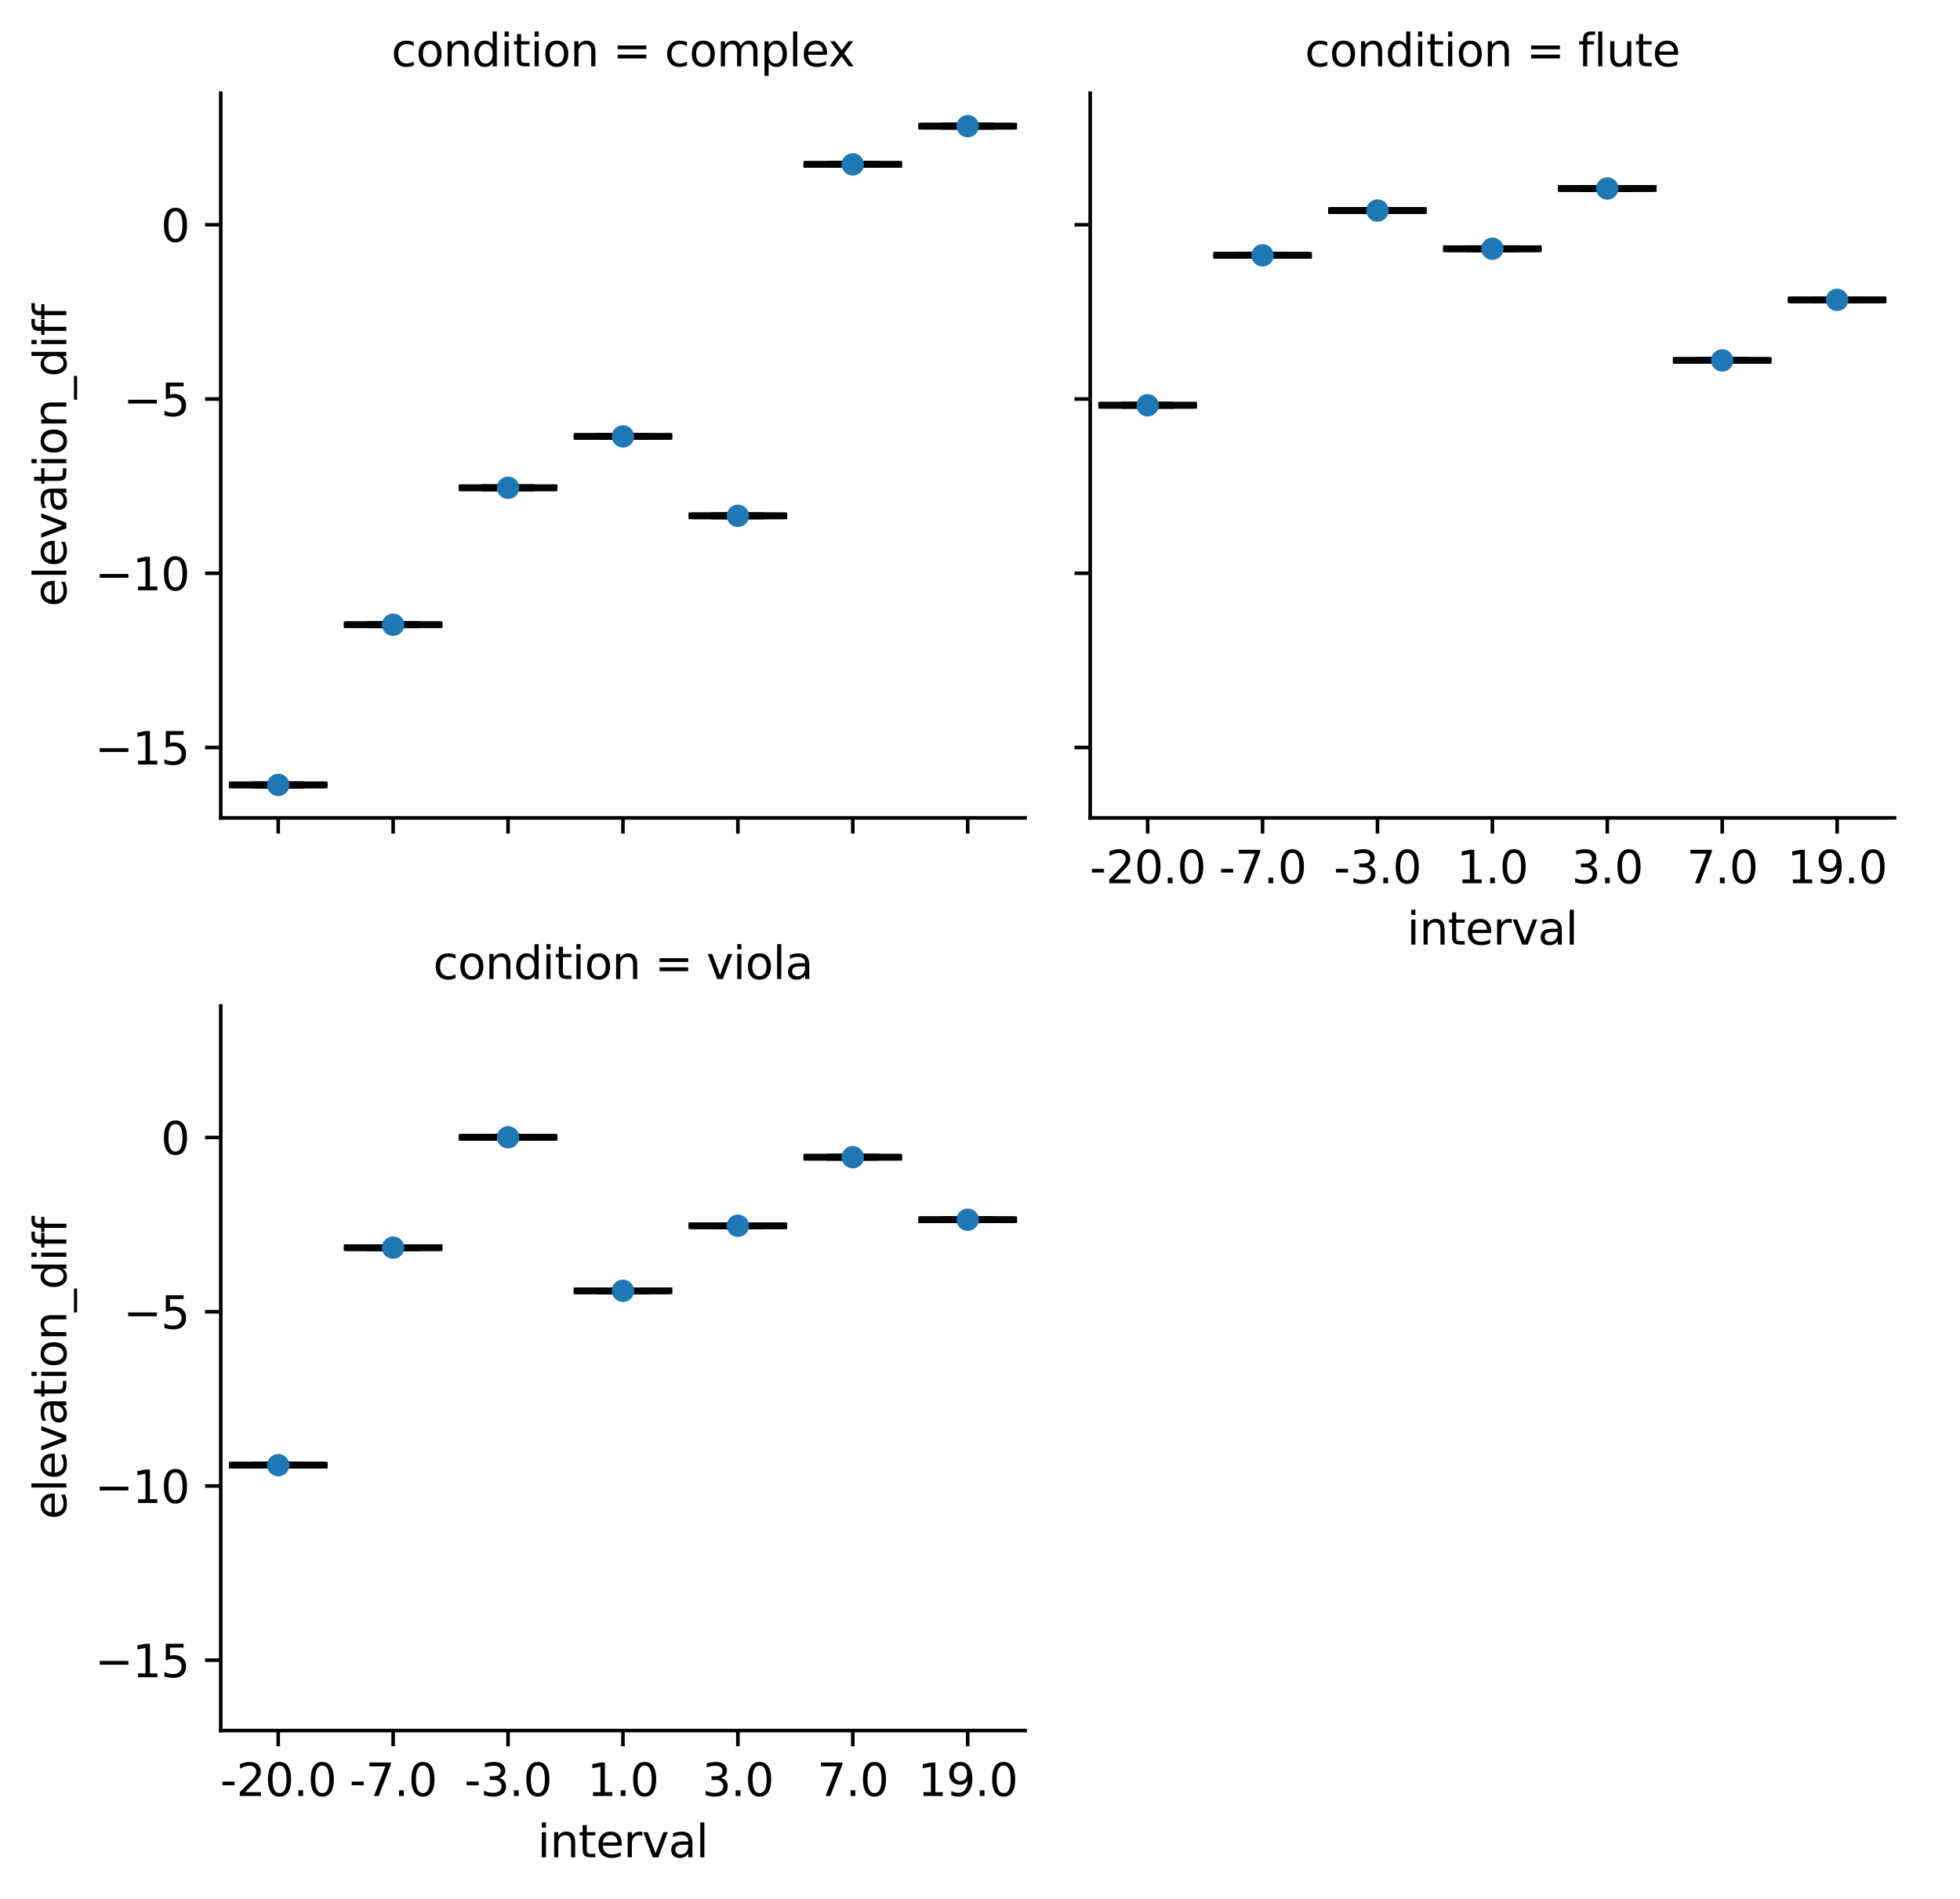 <?xml version="1.0" encoding="utf-8" standalone="no"?>
<!DOCTYPE svg PUBLIC "-//W3C//DTD SVG 1.1//EN"
  "http://www.w3.org/Graphics/SVG/1.1/DTD/svg11.dtd">
<svg xmlns:xlink="http://www.w3.org/1999/xlink" width="437.346pt" height="423.675pt" viewBox="0 0 437.346 423.675" xmlns="http://www.w3.org/2000/svg" version="1.1">
 <defs>
  <style type="text/css">*{stroke-linejoin: round; stroke-linecap: butt}</style>
 </defs>
 <g id="figure_1">
  <g id="patch_1">
   <path d="M 0 423.675 
L 437.346 423.675 
L 437.346 0 
L 0 0 
z
" style="fill: #ffffff"/>
  </g>
  <g id="axes_1">
   <g id="patch_2">
    <path d="M 49.261 182.478 
L 228.748 182.478 
L 228.748 20.798 
L 49.261 20.798 
z
" style="fill: #ffffff"/>
   </g>
   <g id="patch_3">
    <path d="M 51.825 175.129 
L 72.338 175.129 
L 72.338 175.129 
L 51.825 175.129 
L 51.825 175.129 
z
" clip-path="url(#p520671964b)" style="stroke: #000000; stroke-width: 1.5; stroke-linejoin: miter"/>
   </g>
   <g id="patch_4">
    <path d="M 77.466 139.392 
L 97.979 139.392 
L 97.979 139.392 
L 77.466 139.392 
L 77.466 139.392 
z
" clip-path="url(#p520671964b)" style="stroke: #000000; stroke-width: 1.5; stroke-linejoin: miter"/>
   </g>
   <g id="patch_5">
    <path d="M 103.107 108.832 
L 123.62 108.832 
L 123.62 108.832 
L 103.107 108.832 
L 103.107 108.832 
z
" clip-path="url(#p520671964b)" style="stroke: #000000; stroke-width: 1.5; stroke-linejoin: miter"/>
   </g>
   <g id="patch_6">
    <path d="M 128.748 97.371 
L 149.261 97.371 
L 149.261 97.371 
L 128.748 97.371 
L 128.748 97.371 
z
" clip-path="url(#p520671964b)" style="stroke: #000000; stroke-width: 1.5; stroke-linejoin: miter"/>
   </g>
   <g id="patch_7">
    <path d="M 154.389 115.088 
L 174.902 115.088 
L 174.902 115.088 
L 154.389 115.088 
L 154.389 115.088 
z
" clip-path="url(#p520671964b)" style="stroke: #000000; stroke-width: 1.5; stroke-linejoin: miter"/>
   </g>
   <g id="patch_8">
    <path d="M 180.03 36.678 
L 200.543 36.678 
L 200.543 36.678 
L 180.03 36.678 
L 180.03 36.678 
z
" clip-path="url(#p520671964b)" style="stroke: #000000; stroke-width: 1.5; stroke-linejoin: miter"/>
   </g>
   <g id="patch_9">
    <path d="M 205.671 28.148 
L 226.184 28.148 
L 226.184 28.148 
L 205.671 28.148 
L 205.671 28.148 
z
" clip-path="url(#p520671964b)" style="stroke: #000000; stroke-width: 1.5; stroke-linejoin: miter"/>
   </g>
   <g id="matplotlib.axis_1">
    <g id="xtick_1">
     <g id="line2d_1">
      <defs>
       <path id="m43f9db76eb" d="M 0 0 
L 0 3.5 
" style="stroke: #000000; stroke-width: 0.8"/>
      </defs>
      <g>
       <use xlink:href="#m43f9db76eb" x="62.081" y="182.478" style="stroke: #000000; stroke-width: 0.8"/>
      </g>
     </g>
    </g>
    <g id="xtick_2">
     <g id="line2d_2">
      <g>
       <use xlink:href="#m43f9db76eb" x="87.722" y="182.478" style="stroke: #000000; stroke-width: 0.8"/>
      </g>
     </g>
    </g>
    <g id="xtick_3">
     <g id="line2d_3">
      <g>
       <use xlink:href="#m43f9db76eb" x="113.364" y="182.478" style="stroke: #000000; stroke-width: 0.8"/>
      </g>
     </g>
    </g>
    <g id="xtick_4">
     <g id="line2d_4">
      <g>
       <use xlink:href="#m43f9db76eb" x="139.005" y="182.478" style="stroke: #000000; stroke-width: 0.8"/>
      </g>
     </g>
    </g>
    <g id="xtick_5">
     <g id="line2d_5">
      <g>
       <use xlink:href="#m43f9db76eb" x="164.646" y="182.478" style="stroke: #000000; stroke-width: 0.8"/>
      </g>
     </g>
    </g>
    <g id="xtick_6">
     <g id="line2d_6">
      <g>
       <use xlink:href="#m43f9db76eb" x="190.287" y="182.478" style="stroke: #000000; stroke-width: 0.8"/>
      </g>
     </g>
    </g>
    <g id="xtick_7">
     <g id="line2d_7">
      <g>
       <use xlink:href="#m43f9db76eb" x="215.928" y="182.478" style="stroke: #000000; stroke-width: 0.8"/>
      </g>
     </g>
    </g>
   </g>
   <g id="matplotlib.axis_2">
    <g id="ytick_1">
     <g id="line2d_8">
      <defs>
       <path id="mde42c674c2" d="M 0 0 
L -3.5 0 
" style="stroke: #000000; stroke-width: 0.8"/>
      </defs>
      <g>
       <use xlink:href="#mde42c674c2" x="49.261" y="166.778" style="stroke: #000000; stroke-width: 0.8"/>
      </g>
     </g>
     <g id="text_1">
      <!-- −15 -->
      <g transform="translate(21.156 170.577) scale(0.1 -0.1)">
       <defs>
        <path id="DejaVuSans-2212" d="M 678 2272 
L 4684 2272 
L 4684 1741 
L 678 1741 
L 678 2272 
z
" transform="scale(0.016)"/>
        <path id="DejaVuSans-31" d="M 794 531 
L 1825 531 
L 1825 4091 
L 703 3866 
L 703 4441 
L 1819 4666 
L 2450 4666 
L 2450 531 
L 3481 531 
L 3481 0 
L 794 0 
L 794 531 
z
" transform="scale(0.016)"/>
        <path id="DejaVuSans-35" d="M 691 4666 
L 3169 4666 
L 3169 4134 
L 1269 4134 
L 1269 2991 
Q 1406 3038 1543 3061 
Q 1681 3084 1819 3084 
Q 2600 3084 3056 2656 
Q 3513 2228 3513 1497 
Q 3513 744 3044 326 
Q 2575 -91 1722 -91 
Q 1428 -91 1123 -41 
Q 819 9 494 109 
L 494 744 
Q 775 591 1075 516 
Q 1375 441 1709 441 
Q 2250 441 2565 725 
Q 2881 1009 2881 1497 
Q 2881 1984 2565 2268 
Q 2250 2553 1709 2553 
Q 1456 2553 1204 2497 
Q 953 2441 691 2322 
L 691 4666 
z
" transform="scale(0.016)"/>
       </defs>
       <use xlink:href="#DejaVuSans-2212"/>
       <use xlink:href="#DejaVuSans-31" x="83.789"/>
       <use xlink:href="#DejaVuSans-35" x="147.412"/>
      </g>
     </g>
    </g>
    <g id="ytick_2">
     <g id="line2d_9">
      <g>
       <use xlink:href="#mde42c674c2" x="49.261" y="127.902" style="stroke: #000000; stroke-width: 0.8"/>
      </g>
     </g>
     <g id="text_2">
      <!-- −10 -->
      <g transform="translate(21.156 131.701) scale(0.1 -0.1)">
       <defs>
        <path id="DejaVuSans-30" d="M 2034 4250 
Q 1547 4250 1301 3770 
Q 1056 3291 1056 2328 
Q 1056 1369 1301 889 
Q 1547 409 2034 409 
Q 2525 409 2770 889 
Q 3016 1369 3016 2328 
Q 3016 3291 2770 3770 
Q 2525 4250 2034 4250 
z
M 2034 4750 
Q 2819 4750 3233 4129 
Q 3647 3509 3647 2328 
Q 3647 1150 3233 529 
Q 2819 -91 2034 -91 
Q 1250 -91 836 529 
Q 422 1150 422 2328 
Q 422 3509 836 4129 
Q 1250 4750 2034 4750 
z
" transform="scale(0.016)"/>
       </defs>
       <use xlink:href="#DejaVuSans-2212"/>
       <use xlink:href="#DejaVuSans-31" x="83.789"/>
       <use xlink:href="#DejaVuSans-30" x="147.412"/>
      </g>
     </g>
    </g>
    <g id="ytick_3">
     <g id="line2d_10">
      <g>
       <use xlink:href="#mde42c674c2" x="49.261" y="89.026" style="stroke: #000000; stroke-width: 0.8"/>
      </g>
     </g>
     <g id="text_3">
      <!-- −5 -->
      <g transform="translate(27.519 92.825) scale(0.1 -0.1)">
       <use xlink:href="#DejaVuSans-2212"/>
       <use xlink:href="#DejaVuSans-35" x="83.789"/>
      </g>
     </g>
    </g>
    <g id="ytick_4">
     <g id="line2d_11">
      <g>
       <use xlink:href="#mde42c674c2" x="49.261" y="50.149" style="stroke: #000000; stroke-width: 0.8"/>
      </g>
     </g>
     <g id="text_4">
      <!-- 0 -->
      <g transform="translate(35.898 53.948) scale(0.1 -0.1)">
       <use xlink:href="#DejaVuSans-30"/>
      </g>
     </g>
    </g>
    <g id="text_5">
     <!-- elevation_diff -->
     <g transform="translate(14.798 135.365) rotate(-90) scale(0.1 -0.1)">
      <defs>
       <path id="DejaVuSans-65" d="M 3597 1894 
L 3597 1613 
L 953 1613 
Q 991 1019 1311 708 
Q 1631 397 2203 397 
Q 2534 397 2845 478 
Q 3156 559 3463 722 
L 3463 178 
Q 3153 47 2828 -22 
Q 2503 -91 2169 -91 
Q 1331 -91 842 396 
Q 353 884 353 1716 
Q 353 2575 817 3079 
Q 1281 3584 2069 3584 
Q 2775 3584 3186 3129 
Q 3597 2675 3597 1894 
z
M 3022 2063 
Q 3016 2534 2758 2815 
Q 2500 3097 2075 3097 
Q 1594 3097 1305 2825 
Q 1016 2553 972 2059 
L 3022 2063 
z
" transform="scale(0.016)"/>
       <path id="DejaVuSans-6c" d="M 603 4863 
L 1178 4863 
L 1178 0 
L 603 0 
L 603 4863 
z
" transform="scale(0.016)"/>
       <path id="DejaVuSans-76" d="M 191 3500 
L 800 3500 
L 1894 563 
L 2988 3500 
L 3597 3500 
L 2284 0 
L 1503 0 
L 191 3500 
z
" transform="scale(0.016)"/>
       <path id="DejaVuSans-61" d="M 2194 1759 
Q 1497 1759 1228 1600 
Q 959 1441 959 1056 
Q 959 750 1161 570 
Q 1363 391 1709 391 
Q 2188 391 2477 730 
Q 2766 1069 2766 1631 
L 2766 1759 
L 2194 1759 
z
M 3341 1997 
L 3341 0 
L 2766 0 
L 2766 531 
Q 2569 213 2275 61 
Q 1981 -91 1556 -91 
Q 1019 -91 701 211 
Q 384 513 384 1019 
Q 384 1609 779 1909 
Q 1175 2209 1959 2209 
L 2766 2209 
L 2766 2266 
Q 2766 2663 2505 2880 
Q 2244 3097 1772 3097 
Q 1472 3097 1187 3025 
Q 903 2953 641 2809 
L 641 3341 
Q 956 3463 1253 3523 
Q 1550 3584 1831 3584 
Q 2591 3584 2966 3190 
Q 3341 2797 3341 1997 
z
" transform="scale(0.016)"/>
       <path id="DejaVuSans-74" d="M 1172 4494 
L 1172 3500 
L 2356 3500 
L 2356 3053 
L 1172 3053 
L 1172 1153 
Q 1172 725 1289 603 
Q 1406 481 1766 481 
L 2356 481 
L 2356 0 
L 1766 0 
Q 1100 0 847 248 
Q 594 497 594 1153 
L 594 3053 
L 172 3053 
L 172 3500 
L 594 3500 
L 594 4494 
L 1172 4494 
z
" transform="scale(0.016)"/>
       <path id="DejaVuSans-69" d="M 603 3500 
L 1178 3500 
L 1178 0 
L 603 0 
L 603 3500 
z
M 603 4863 
L 1178 4863 
L 1178 4134 
L 603 4134 
L 603 4863 
z
" transform="scale(0.016)"/>
       <path id="DejaVuSans-6f" d="M 1959 3097 
Q 1497 3097 1228 2736 
Q 959 2375 959 1747 
Q 959 1119 1226 758 
Q 1494 397 1959 397 
Q 2419 397 2687 759 
Q 2956 1122 2956 1747 
Q 2956 2369 2687 2733 
Q 2419 3097 1959 3097 
z
M 1959 3584 
Q 2709 3584 3137 3096 
Q 3566 2609 3566 1747 
Q 3566 888 3137 398 
Q 2709 -91 1959 -91 
Q 1206 -91 779 398 
Q 353 888 353 1747 
Q 353 2609 779 3096 
Q 1206 3584 1959 3584 
z
" transform="scale(0.016)"/>
       <path id="DejaVuSans-6e" d="M 3513 2113 
L 3513 0 
L 2938 0 
L 2938 2094 
Q 2938 2591 2744 2837 
Q 2550 3084 2163 3084 
Q 1697 3084 1428 2787 
Q 1159 2491 1159 1978 
L 1159 0 
L 581 0 
L 581 3500 
L 1159 3500 
L 1159 2956 
Q 1366 3272 1645 3428 
Q 1925 3584 2291 3584 
Q 2894 3584 3203 3211 
Q 3513 2838 3513 2113 
z
" transform="scale(0.016)"/>
       <path id="DejaVuSans-5f" d="M 3263 -1063 
L 3263 -1509 
L -63 -1509 
L -63 -1063 
L 3263 -1063 
z
" transform="scale(0.016)"/>
       <path id="DejaVuSans-64" d="M 2906 2969 
L 2906 4863 
L 3481 4863 
L 3481 0 
L 2906 0 
L 2906 525 
Q 2725 213 2448 61 
Q 2172 -91 1784 -91 
Q 1150 -91 751 415 
Q 353 922 353 1747 
Q 353 2572 751 3078 
Q 1150 3584 1784 3584 
Q 2172 3584 2448 3432 
Q 2725 3281 2906 2969 
z
M 947 1747 
Q 947 1113 1208 752 
Q 1469 391 1925 391 
Q 2381 391 2643 752 
Q 2906 1113 2906 1747 
Q 2906 2381 2643 2742 
Q 2381 3103 1925 3103 
Q 1469 3103 1208 2742 
Q 947 2381 947 1747 
z
" transform="scale(0.016)"/>
       <path id="DejaVuSans-66" d="M 2375 4863 
L 2375 4384 
L 1825 4384 
Q 1516 4384 1395 4259 
Q 1275 4134 1275 3809 
L 1275 3500 
L 2222 3500 
L 2222 3053 
L 1275 3053 
L 1275 0 
L 697 0 
L 697 3053 
L 147 3053 
L 147 3500 
L 697 3500 
L 697 3744 
Q 697 4328 969 4595 
Q 1241 4863 1831 4863 
L 2375 4863 
z
" transform="scale(0.016)"/>
      </defs>
      <use xlink:href="#DejaVuSans-65"/>
      <use xlink:href="#DejaVuSans-6c" x="61.523"/>
      <use xlink:href="#DejaVuSans-65" x="89.307"/>
      <use xlink:href="#DejaVuSans-76" x="150.83"/>
      <use xlink:href="#DejaVuSans-61" x="210.01"/>
      <use xlink:href="#DejaVuSans-74" x="271.289"/>
      <use xlink:href="#DejaVuSans-69" x="310.498"/>
      <use xlink:href="#DejaVuSans-6f" x="338.281"/>
      <use xlink:href="#DejaVuSans-6e" x="399.463"/>
      <use xlink:href="#DejaVuSans-5f" x="462.842"/>
      <use xlink:href="#DejaVuSans-64" x="512.842"/>
      <use xlink:href="#DejaVuSans-69" x="576.318"/>
      <use xlink:href="#DejaVuSans-66" x="604.102"/>
      <use xlink:href="#DejaVuSans-66" x="639.307"/>
     </g>
    </g>
   </g>
   <g id="line2d_12">
    <path d="M 62.081 175.129 
L 62.081 175.129 
" clip-path="url(#p520671964b)" style="fill: none; stroke: #000000; stroke-width: 1.5; stroke-linecap: square"/>
   </g>
   <g id="line2d_13">
    <path d="M 62.081 175.129 
L 62.081 175.129 
" clip-path="url(#p520671964b)" style="fill: none; stroke: #000000; stroke-width: 1.5; stroke-linecap: square"/>
   </g>
   <g id="line2d_14">
    <path d="M 56.953 175.129 
L 67.21 175.129 
" clip-path="url(#p520671964b)" style="fill: none; stroke: #000000; stroke-width: 1.5; stroke-linecap: square"/>
   </g>
   <g id="line2d_15">
    <path d="M 56.953 175.129 
L 67.21 175.129 
" clip-path="url(#p520671964b)" style="fill: none; stroke: #000000; stroke-width: 1.5; stroke-linecap: square"/>
   </g>
   <g id="line2d_16"/>
   <g id="line2d_17">
    <path d="M 87.722 139.392 
L 87.722 139.392 
" clip-path="url(#p520671964b)" style="fill: none; stroke: #000000; stroke-width: 1.5; stroke-linecap: square"/>
   </g>
   <g id="line2d_18">
    <path d="M 87.722 139.392 
L 87.722 139.392 
" clip-path="url(#p520671964b)" style="fill: none; stroke: #000000; stroke-width: 1.5; stroke-linecap: square"/>
   </g>
   <g id="line2d_19">
    <path d="M 82.594 139.392 
L 92.851 139.392 
" clip-path="url(#p520671964b)" style="fill: none; stroke: #000000; stroke-width: 1.5; stroke-linecap: square"/>
   </g>
   <g id="line2d_20">
    <path d="M 82.594 139.392 
L 92.851 139.392 
" clip-path="url(#p520671964b)" style="fill: none; stroke: #000000; stroke-width: 1.5; stroke-linecap: square"/>
   </g>
   <g id="line2d_21"/>
   <g id="line2d_22">
    <path d="M 113.364 108.832 
L 113.364 108.832 
" clip-path="url(#p520671964b)" style="fill: none; stroke: #000000; stroke-width: 1.5; stroke-linecap: square"/>
   </g>
   <g id="line2d_23">
    <path d="M 113.364 108.832 
L 113.364 108.832 
" clip-path="url(#p520671964b)" style="fill: none; stroke: #000000; stroke-width: 1.5; stroke-linecap: square"/>
   </g>
   <g id="line2d_24">
    <path d="M 108.235 108.832 
L 118.492 108.832 
" clip-path="url(#p520671964b)" style="fill: none; stroke: #000000; stroke-width: 1.5; stroke-linecap: square"/>
   </g>
   <g id="line2d_25">
    <path d="M 108.235 108.832 
L 118.492 108.832 
" clip-path="url(#p520671964b)" style="fill: none; stroke: #000000; stroke-width: 1.5; stroke-linecap: square"/>
   </g>
   <g id="line2d_26"/>
   <g id="line2d_27">
    <path d="M 139.005 97.371 
L 139.005 97.371 
" clip-path="url(#p520671964b)" style="fill: none; stroke: #000000; stroke-width: 1.5; stroke-linecap: square"/>
   </g>
   <g id="line2d_28">
    <path d="M 139.005 97.371 
L 139.005 97.371 
" clip-path="url(#p520671964b)" style="fill: none; stroke: #000000; stroke-width: 1.5; stroke-linecap: square"/>
   </g>
   <g id="line2d_29">
    <path d="M 133.876 97.371 
L 144.133 97.371 
" clip-path="url(#p520671964b)" style="fill: none; stroke: #000000; stroke-width: 1.5; stroke-linecap: square"/>
   </g>
   <g id="line2d_30">
    <path d="M 133.876 97.371 
L 144.133 97.371 
" clip-path="url(#p520671964b)" style="fill: none; stroke: #000000; stroke-width: 1.5; stroke-linecap: square"/>
   </g>
   <g id="line2d_31"/>
   <g id="line2d_32">
    <path d="M 164.646 115.088 
L 164.646 115.088 
" clip-path="url(#p520671964b)" style="fill: none; stroke: #000000; stroke-width: 1.5; stroke-linecap: square"/>
   </g>
   <g id="line2d_33">
    <path d="M 164.646 115.088 
L 164.646 115.088 
" clip-path="url(#p520671964b)" style="fill: none; stroke: #000000; stroke-width: 1.5; stroke-linecap: square"/>
   </g>
   <g id="line2d_34">
    <path d="M 159.517 115.088 
L 169.774 115.088 
" clip-path="url(#p520671964b)" style="fill: none; stroke: #000000; stroke-width: 1.5; stroke-linecap: square"/>
   </g>
   <g id="line2d_35">
    <path d="M 159.517 115.088 
L 169.774 115.088 
" clip-path="url(#p520671964b)" style="fill: none; stroke: #000000; stroke-width: 1.5; stroke-linecap: square"/>
   </g>
   <g id="line2d_36"/>
   <g id="line2d_37">
    <path d="M 190.287 36.678 
L 190.287 36.678 
" clip-path="url(#p520671964b)" style="fill: none; stroke: #000000; stroke-width: 1.5; stroke-linecap: square"/>
   </g>
   <g id="line2d_38">
    <path d="M 190.287 36.678 
L 190.287 36.678 
" clip-path="url(#p520671964b)" style="fill: none; stroke: #000000; stroke-width: 1.5; stroke-linecap: square"/>
   </g>
   <g id="line2d_39">
    <path d="M 185.158 36.678 
L 195.415 36.678 
" clip-path="url(#p520671964b)" style="fill: none; stroke: #000000; stroke-width: 1.5; stroke-linecap: square"/>
   </g>
   <g id="line2d_40">
    <path d="M 185.158 36.678 
L 195.415 36.678 
" clip-path="url(#p520671964b)" style="fill: none; stroke: #000000; stroke-width: 1.5; stroke-linecap: square"/>
   </g>
   <g id="line2d_41"/>
   <g id="line2d_42">
    <path d="M 215.928 28.148 
L 215.928 28.148 
" clip-path="url(#p520671964b)" style="fill: none; stroke: #000000; stroke-width: 1.5; stroke-linecap: square"/>
   </g>
   <g id="line2d_43">
    <path d="M 215.928 28.148 
L 215.928 28.148 
" clip-path="url(#p520671964b)" style="fill: none; stroke: #000000; stroke-width: 1.5; stroke-linecap: square"/>
   </g>
   <g id="line2d_44">
    <path d="M 210.799 28.148 
L 221.056 28.148 
" clip-path="url(#p520671964b)" style="fill: none; stroke: #000000; stroke-width: 1.5; stroke-linecap: square"/>
   </g>
   <g id="line2d_45">
    <path d="M 210.799 28.148 
L 221.056 28.148 
" clip-path="url(#p520671964b)" style="fill: none; stroke: #000000; stroke-width: 1.5; stroke-linecap: square"/>
   </g>
   <g id="line2d_46"/>
   <g id="line2d_47">
    <path d="M 51.825 175.129 
L 72.338 175.129 
" clip-path="url(#p520671964b)" style="fill: none; stroke: #000000; stroke-width: 1.5; stroke-linecap: square"/>
   </g>
   <g id="line2d_48">
    <path d="M 77.466 139.392 
L 97.979 139.392 
" clip-path="url(#p520671964b)" style="fill: none; stroke: #000000; stroke-width: 1.5; stroke-linecap: square"/>
   </g>
   <g id="line2d_49">
    <path d="M 103.107 108.832 
L 123.62 108.832 
" clip-path="url(#p520671964b)" style="fill: none; stroke: #000000; stroke-width: 1.5; stroke-linecap: square"/>
   </g>
   <g id="line2d_50">
    <path d="M 128.748 97.371 
L 149.261 97.371 
" clip-path="url(#p520671964b)" style="fill: none; stroke: #000000; stroke-width: 1.5; stroke-linecap: square"/>
   </g>
   <g id="line2d_51">
    <path d="M 154.389 115.088 
L 174.902 115.088 
" clip-path="url(#p520671964b)" style="fill: none; stroke: #000000; stroke-width: 1.5; stroke-linecap: square"/>
   </g>
   <g id="line2d_52">
    <path d="M 180.03 36.678 
L 200.543 36.678 
" clip-path="url(#p520671964b)" style="fill: none; stroke: #000000; stroke-width: 1.5; stroke-linecap: square"/>
   </g>
   <g id="line2d_53">
    <path d="M 205.671 28.148 
L 226.184 28.148 
" clip-path="url(#p520671964b)" style="fill: none; stroke: #000000; stroke-width: 1.5; stroke-linecap: square"/>
   </g>
   <g id="patch_10">
    <path d="M 49.261 182.478 
L 49.261 20.798 
" style="fill: none; stroke: #000000; stroke-width: 0.8; stroke-linejoin: miter; stroke-linecap: square"/>
   </g>
   <g id="patch_11">
    <path d="M 49.261 182.478 
L 228.748 182.478 
" style="fill: none; stroke: #000000; stroke-width: 0.8; stroke-linejoin: miter; stroke-linecap: square"/>
   </g>
   <g id="PathCollection_1">
    <defs>
     <path id="m49da1fbe9b" d="M 0 2.5 
C 0.663 2.5 1.299 2.237 1.768 1.768 
C 2.237 1.299 2.5 0.663 2.5 0 
C 2.5 -0.663 2.237 -1.299 1.768 -1.768 
C 1.299 -2.237 0.663 -2.5 0 -2.5 
C -0.663 -2.5 -1.299 -2.237 -1.768 -1.768 
C -2.237 -1.299 -2.5 -0.663 -2.5 0 
C -2.5 0.663 -2.237 1.299 -1.768 1.768 
C -1.299 2.237 -0.663 2.5 0 2.5 
z
"/>
    </defs>
    <g clip-path="url(#p520671964b)">
     <use xlink:href="#m49da1fbe9b" x="62.081" y="175.129" style="fill: #1f77b4"/>
    </g>
   </g>
   <g id="PathCollection_2">
    <g clip-path="url(#p520671964b)">
     <use xlink:href="#m49da1fbe9b" x="87.722" y="139.392" style="fill: #1f77b4"/>
    </g>
   </g>
   <g id="PathCollection_3">
    <g clip-path="url(#p520671964b)">
     <use xlink:href="#m49da1fbe9b" x="113.364" y="108.832" style="fill: #1f77b4"/>
    </g>
   </g>
   <g id="PathCollection_4">
    <g clip-path="url(#p520671964b)">
     <use xlink:href="#m49da1fbe9b" x="139.005" y="97.371" style="fill: #1f77b4"/>
    </g>
   </g>
   <g id="PathCollection_5">
    <g clip-path="url(#p520671964b)">
     <use xlink:href="#m49da1fbe9b" x="164.646" y="115.088" style="fill: #1f77b4"/>
    </g>
   </g>
   <g id="PathCollection_6">
    <g clip-path="url(#p520671964b)">
     <use xlink:href="#m49da1fbe9b" x="190.287" y="36.678" style="fill: #1f77b4"/>
    </g>
   </g>
   <g id="PathCollection_7">
    <g clip-path="url(#p520671964b)">
     <use xlink:href="#m49da1fbe9b" x="215.928" y="28.148" style="fill: #1f77b4"/>
    </g>
   </g>
   <g id="text_6">
    <!-- condition = complex -->
    <g transform="translate(87.328 14.798) scale(0.1 -0.1)">
     <defs>
      <path id="DejaVuSans-63" d="M 3122 3366 
L 3122 2828 
Q 2878 2963 2633 3030 
Q 2388 3097 2138 3097 
Q 1578 3097 1268 2742 
Q 959 2388 959 1747 
Q 959 1106 1268 751 
Q 1578 397 2138 397 
Q 2388 397 2633 464 
Q 2878 531 3122 666 
L 3122 134 
Q 2881 22 2623 -34 
Q 2366 -91 2075 -91 
Q 1284 -91 818 406 
Q 353 903 353 1747 
Q 353 2603 823 3093 
Q 1294 3584 2113 3584 
Q 2378 3584 2631 3529 
Q 2884 3475 3122 3366 
z
" transform="scale(0.016)"/>
      <path id="DejaVuSans-20" transform="scale(0.016)"/>
      <path id="DejaVuSans-3d" d="M 678 2906 
L 4684 2906 
L 4684 2381 
L 678 2381 
L 678 2906 
z
M 678 1631 
L 4684 1631 
L 4684 1100 
L 678 1100 
L 678 1631 
z
" transform="scale(0.016)"/>
      <path id="DejaVuSans-6d" d="M 3328 2828 
Q 3544 3216 3844 3400 
Q 4144 3584 4550 3584 
Q 5097 3584 5394 3201 
Q 5691 2819 5691 2113 
L 5691 0 
L 5113 0 
L 5113 2094 
Q 5113 2597 4934 2840 
Q 4756 3084 4391 3084 
Q 3944 3084 3684 2787 
Q 3425 2491 3425 1978 
L 3425 0 
L 2847 0 
L 2847 2094 
Q 2847 2600 2669 2842 
Q 2491 3084 2119 3084 
Q 1678 3084 1418 2786 
Q 1159 2488 1159 1978 
L 1159 0 
L 581 0 
L 581 3500 
L 1159 3500 
L 1159 2956 
Q 1356 3278 1631 3431 
Q 1906 3584 2284 3584 
Q 2666 3584 2933 3390 
Q 3200 3197 3328 2828 
z
" transform="scale(0.016)"/>
      <path id="DejaVuSans-70" d="M 1159 525 
L 1159 -1331 
L 581 -1331 
L 581 3500 
L 1159 3500 
L 1159 2969 
Q 1341 3281 1617 3432 
Q 1894 3584 2278 3584 
Q 2916 3584 3314 3078 
Q 3713 2572 3713 1747 
Q 3713 922 3314 415 
Q 2916 -91 2278 -91 
Q 1894 -91 1617 61 
Q 1341 213 1159 525 
z
M 3116 1747 
Q 3116 2381 2855 2742 
Q 2594 3103 2138 3103 
Q 1681 3103 1420 2742 
Q 1159 2381 1159 1747 
Q 1159 1113 1420 752 
Q 1681 391 2138 391 
Q 2594 391 2855 752 
Q 3116 1113 3116 1747 
z
" transform="scale(0.016)"/>
      <path id="DejaVuSans-78" d="M 3513 3500 
L 2247 1797 
L 3578 0 
L 2900 0 
L 1881 1375 
L 863 0 
L 184 0 
L 1544 1831 
L 300 3500 
L 978 3500 
L 1906 2253 
L 2834 3500 
L 3513 3500 
z
" transform="scale(0.016)"/>
     </defs>
     <use xlink:href="#DejaVuSans-63"/>
     <use xlink:href="#DejaVuSans-6f" x="54.98"/>
     <use xlink:href="#DejaVuSans-6e" x="116.162"/>
     <use xlink:href="#DejaVuSans-64" x="179.541"/>
     <use xlink:href="#DejaVuSans-69" x="243.018"/>
     <use xlink:href="#DejaVuSans-74" x="270.801"/>
     <use xlink:href="#DejaVuSans-69" x="310.01"/>
     <use xlink:href="#DejaVuSans-6f" x="337.793"/>
     <use xlink:href="#DejaVuSans-6e" x="398.975"/>
     <use xlink:href="#DejaVuSans-20" x="462.354"/>
     <use xlink:href="#DejaVuSans-3d" x="494.141"/>
     <use xlink:href="#DejaVuSans-20" x="577.93"/>
     <use xlink:href="#DejaVuSans-63" x="609.717"/>
     <use xlink:href="#DejaVuSans-6f" x="664.697"/>
     <use xlink:href="#DejaVuSans-6d" x="725.879"/>
     <use xlink:href="#DejaVuSans-70" x="823.291"/>
     <use xlink:href="#DejaVuSans-6c" x="886.768"/>
     <use xlink:href="#DejaVuSans-65" x="914.551"/>
     <use xlink:href="#DejaVuSans-78" x="974.324"/>
    </g>
   </g>
  </g>
  <g id="axes_2">
   <g id="patch_12">
    <path d="M 243.259 182.478 
L 422.746 182.478 
L 422.746 20.798 
L 243.259 20.798 
z
" style="fill: #ffffff"/>
   </g>
   <g id="patch_13">
    <path d="M 245.823 90.429 
L 266.335 90.429 
L 266.335 90.429 
L 245.823 90.429 
L 245.823 90.429 
z
" clip-path="url(#pbed50fed33)" style="stroke: #000000; stroke-width: 1.5; stroke-linejoin: miter"/>
   </g>
   <g id="patch_14">
    <path d="M 271.464 56.967 
L 291.977 56.967 
L 291.977 56.967 
L 271.464 56.967 
L 271.464 56.967 
z
" clip-path="url(#pbed50fed33)" style="stroke: #000000; stroke-width: 1.5; stroke-linejoin: miter"/>
   </g>
   <g id="patch_15">
    <path d="M 297.105 46.974 
L 317.618 46.974 
L 317.618 46.974 
L 297.105 46.974 
L 297.105 46.974 
z
" clip-path="url(#pbed50fed33)" style="stroke: #000000; stroke-width: 1.5; stroke-linejoin: miter"/>
   </g>
   <g id="patch_16">
    <path d="M 322.746 55.497 
L 343.259 55.497 
L 343.259 55.497 
L 322.746 55.497 
L 322.746 55.497 
z
" clip-path="url(#pbed50fed33)" style="stroke: #000000; stroke-width: 1.5; stroke-linejoin: miter"/>
   </g>
   <g id="patch_17">
    <path d="M 348.387 42.051 
L 368.9 42.051 
L 368.9 42.051 
L 348.387 42.051 
L 348.387 42.051 
z
" clip-path="url(#pbed50fed33)" style="stroke: #000000; stroke-width: 1.5; stroke-linejoin: miter"/>
   </g>
   <g id="patch_18">
    <path d="M 374.028 80.414 
L 394.541 80.414 
L 394.541 80.414 
L 374.028 80.414 
L 374.028 80.414 
z
" clip-path="url(#pbed50fed33)" style="stroke: #000000; stroke-width: 1.5; stroke-linejoin: miter"/>
   </g>
   <g id="patch_19">
    <path d="M 399.669 66.9 
L 420.182 66.9 
L 420.182 66.9 
L 399.669 66.9 
L 399.669 66.9 
z
" clip-path="url(#pbed50fed33)" style="stroke: #000000; stroke-width: 1.5; stroke-linejoin: miter"/>
   </g>
   <g id="matplotlib.axis_3">
    <g id="xtick_8">
     <g id="line2d_54">
      <g>
       <use xlink:href="#m43f9db76eb" x="256.079" y="182.478" style="stroke: #000000; stroke-width: 0.8"/>
      </g>
     </g>
     <g id="text_7">
      <!-- -20.0 -->
      <g transform="translate(243.142 197.077) scale(0.1 -0.1)">
       <defs>
        <path id="DejaVuSans-2d" d="M 313 2009 
L 1997 2009 
L 1997 1497 
L 313 1497 
L 313 2009 
z
" transform="scale(0.016)"/>
        <path id="DejaVuSans-32" d="M 1228 531 
L 3431 531 
L 3431 0 
L 469 0 
L 469 531 
Q 828 903 1448 1529 
Q 2069 2156 2228 2338 
Q 2531 2678 2651 2914 
Q 2772 3150 2772 3378 
Q 2772 3750 2511 3984 
Q 2250 4219 1831 4219 
Q 1534 4219 1204 4116 
Q 875 4013 500 3803 
L 500 4441 
Q 881 4594 1212 4672 
Q 1544 4750 1819 4750 
Q 2544 4750 2975 4387 
Q 3406 4025 3406 3419 
Q 3406 3131 3298 2873 
Q 3191 2616 2906 2266 
Q 2828 2175 2409 1742 
Q 1991 1309 1228 531 
z
" transform="scale(0.016)"/>
        <path id="DejaVuSans-2e" d="M 684 794 
L 1344 794 
L 1344 0 
L 684 0 
L 684 794 
z
" transform="scale(0.016)"/>
       </defs>
       <use xlink:href="#DejaVuSans-2d"/>
       <use xlink:href="#DejaVuSans-32" x="36.084"/>
       <use xlink:href="#DejaVuSans-30" x="99.707"/>
       <use xlink:href="#DejaVuSans-2e" x="163.33"/>
       <use xlink:href="#DejaVuSans-30" x="195.117"/>
      </g>
     </g>
    </g>
    <g id="xtick_9">
     <g id="line2d_55">
      <g>
       <use xlink:href="#m43f9db76eb" x="281.72" y="182.478" style="stroke: #000000; stroke-width: 0.8"/>
      </g>
     </g>
     <g id="text_8">
      <!-- -7.0 -->
      <g transform="translate(271.965 197.077) scale(0.1 -0.1)">
       <defs>
        <path id="DejaVuSans-37" d="M 525 4666 
L 3525 4666 
L 3525 4397 
L 1831 0 
L 1172 0 
L 2766 4134 
L 525 4134 
L 525 4666 
z
" transform="scale(0.016)"/>
       </defs>
       <use xlink:href="#DejaVuSans-2d"/>
       <use xlink:href="#DejaVuSans-37" x="36.084"/>
       <use xlink:href="#DejaVuSans-2e" x="99.707"/>
       <use xlink:href="#DejaVuSans-30" x="131.494"/>
      </g>
     </g>
    </g>
    <g id="xtick_10">
     <g id="line2d_56">
      <g>
       <use xlink:href="#m43f9db76eb" x="307.361" y="182.478" style="stroke: #000000; stroke-width: 0.8"/>
      </g>
     </g>
     <g id="text_9">
      <!-- -3.0 -->
      <g transform="translate(297.606 197.077) scale(0.1 -0.1)">
       <defs>
        <path id="DejaVuSans-33" d="M 2597 2516 
Q 3050 2419 3304 2112 
Q 3559 1806 3559 1356 
Q 3559 666 3084 287 
Q 2609 -91 1734 -91 
Q 1441 -91 1130 -33 
Q 819 25 488 141 
L 488 750 
Q 750 597 1062 519 
Q 1375 441 1716 441 
Q 2309 441 2620 675 
Q 2931 909 2931 1356 
Q 2931 1769 2642 2001 
Q 2353 2234 1838 2234 
L 1294 2234 
L 1294 2753 
L 1863 2753 
Q 2328 2753 2575 2939 
Q 2822 3125 2822 3475 
Q 2822 3834 2567 4026 
Q 2313 4219 1838 4219 
Q 1578 4219 1281 4162 
Q 984 4106 628 3988 
L 628 4550 
Q 988 4650 1302 4700 
Q 1616 4750 1894 4750 
Q 2613 4750 3031 4423 
Q 3450 4097 3450 3541 
Q 3450 3153 3228 2886 
Q 3006 2619 2597 2516 
z
" transform="scale(0.016)"/>
       </defs>
       <use xlink:href="#DejaVuSans-2d"/>
       <use xlink:href="#DejaVuSans-33" x="36.084"/>
       <use xlink:href="#DejaVuSans-2e" x="99.707"/>
       <use xlink:href="#DejaVuSans-30" x="131.494"/>
      </g>
     </g>
    </g>
    <g id="xtick_11">
     <g id="line2d_57">
      <g>
       <use xlink:href="#m43f9db76eb" x="333.002" y="182.478" style="stroke: #000000; stroke-width: 0.8"/>
      </g>
     </g>
     <g id="text_10">
      <!-- 1.0 -->
      <g transform="translate(325.051 197.077) scale(0.1 -0.1)">
       <use xlink:href="#DejaVuSans-31"/>
       <use xlink:href="#DejaVuSans-2e" x="63.623"/>
       <use xlink:href="#DejaVuSans-30" x="95.41"/>
      </g>
     </g>
    </g>
    <g id="xtick_12">
     <g id="line2d_58">
      <g>
       <use xlink:href="#m43f9db76eb" x="358.643" y="182.478" style="stroke: #000000; stroke-width: 0.8"/>
      </g>
     </g>
     <g id="text_11">
      <!-- 3.0 -->
      <g transform="translate(350.692 197.077) scale(0.1 -0.1)">
       <use xlink:href="#DejaVuSans-33"/>
       <use xlink:href="#DejaVuSans-2e" x="63.623"/>
       <use xlink:href="#DejaVuSans-30" x="95.41"/>
      </g>
     </g>
    </g>
    <g id="xtick_13">
     <g id="line2d_59">
      <g>
       <use xlink:href="#m43f9db76eb" x="384.284" y="182.478" style="stroke: #000000; stroke-width: 0.8"/>
      </g>
     </g>
     <g id="text_12">
      <!-- 7.0 -->
      <g transform="translate(376.333 197.077) scale(0.1 -0.1)">
       <use xlink:href="#DejaVuSans-37"/>
       <use xlink:href="#DejaVuSans-2e" x="63.623"/>
       <use xlink:href="#DejaVuSans-30" x="95.41"/>
      </g>
     </g>
    </g>
    <g id="xtick_14">
     <g id="line2d_60">
      <g>
       <use xlink:href="#m43f9db76eb" x="409.925" y="182.478" style="stroke: #000000; stroke-width: 0.8"/>
      </g>
     </g>
     <g id="text_13">
      <!-- 19.0 -->
      <g transform="translate(398.792 197.077) scale(0.1 -0.1)">
       <defs>
        <path id="DejaVuSans-39" d="M 703 97 
L 703 672 
Q 941 559 1184 500 
Q 1428 441 1663 441 
Q 2288 441 2617 861 
Q 2947 1281 2994 2138 
Q 2813 1869 2534 1725 
Q 2256 1581 1919 1581 
Q 1219 1581 811 2004 
Q 403 2428 403 3163 
Q 403 3881 828 4315 
Q 1253 4750 1959 4750 
Q 2769 4750 3195 4129 
Q 3622 3509 3622 2328 
Q 3622 1225 3098 567 
Q 2575 -91 1691 -91 
Q 1453 -91 1209 -44 
Q 966 3 703 97 
z
M 1959 2075 
Q 2384 2075 2632 2365 
Q 2881 2656 2881 3163 
Q 2881 3666 2632 3958 
Q 2384 4250 1959 4250 
Q 1534 4250 1286 3958 
Q 1038 3666 1038 3163 
Q 1038 2656 1286 2365 
Q 1534 2075 1959 2075 
z
" transform="scale(0.016)"/>
       </defs>
       <use xlink:href="#DejaVuSans-31"/>
       <use xlink:href="#DejaVuSans-39" x="63.623"/>
       <use xlink:href="#DejaVuSans-2e" x="127.246"/>
       <use xlink:href="#DejaVuSans-30" x="159.033"/>
      </g>
     </g>
    </g>
    <g id="text_14">
     <!-- interval -->
     <g transform="translate(313.94 210.755) scale(0.1 -0.1)">
      <defs>
       <path id="DejaVuSans-72" d="M 2631 2963 
Q 2534 3019 2420 3045 
Q 2306 3072 2169 3072 
Q 1681 3072 1420 2755 
Q 1159 2438 1159 1844 
L 1159 0 
L 581 0 
L 581 3500 
L 1159 3500 
L 1159 2956 
Q 1341 3275 1631 3429 
Q 1922 3584 2338 3584 
Q 2397 3584 2469 3576 
Q 2541 3569 2628 3553 
L 2631 2963 
z
" transform="scale(0.016)"/>
      </defs>
      <use xlink:href="#DejaVuSans-69"/>
      <use xlink:href="#DejaVuSans-6e" x="27.783"/>
      <use xlink:href="#DejaVuSans-74" x="91.162"/>
      <use xlink:href="#DejaVuSans-65" x="130.371"/>
      <use xlink:href="#DejaVuSans-72" x="191.895"/>
      <use xlink:href="#DejaVuSans-76" x="233.008"/>
      <use xlink:href="#DejaVuSans-61" x="292.188"/>
      <use xlink:href="#DejaVuSans-6c" x="353.467"/>
     </g>
    </g>
   </g>
   <g id="matplotlib.axis_4">
    <g id="ytick_5">
     <g id="line2d_61">
      <g>
       <use xlink:href="#mde42c674c2" x="243.259" y="166.778" style="stroke: #000000; stroke-width: 0.8"/>
      </g>
     </g>
    </g>
    <g id="ytick_6">
     <g id="line2d_62">
      <g>
       <use xlink:href="#mde42c674c2" x="243.259" y="127.902" style="stroke: #000000; stroke-width: 0.8"/>
      </g>
     </g>
    </g>
    <g id="ytick_7">
     <g id="line2d_63">
      <g>
       <use xlink:href="#mde42c674c2" x="243.259" y="89.026" style="stroke: #000000; stroke-width: 0.8"/>
      </g>
     </g>
    </g>
    <g id="ytick_8">
     <g id="line2d_64">
      <g>
       <use xlink:href="#mde42c674c2" x="243.259" y="50.149" style="stroke: #000000; stroke-width: 0.8"/>
      </g>
     </g>
    </g>
   </g>
   <g id="line2d_65">
    <path d="M 256.079 90.429 
L 256.079 90.429 
" clip-path="url(#pbed50fed33)" style="fill: none; stroke: #000000; stroke-width: 1.5; stroke-linecap: square"/>
   </g>
   <g id="line2d_66">
    <path d="M 256.079 90.429 
L 256.079 90.429 
" clip-path="url(#pbed50fed33)" style="fill: none; stroke: #000000; stroke-width: 1.5; stroke-linecap: square"/>
   </g>
   <g id="line2d_67">
    <path d="M 250.951 90.429 
L 261.207 90.429 
" clip-path="url(#pbed50fed33)" style="fill: none; stroke: #000000; stroke-width: 1.5; stroke-linecap: square"/>
   </g>
   <g id="line2d_68">
    <path d="M 250.951 90.429 
L 261.207 90.429 
" clip-path="url(#pbed50fed33)" style="fill: none; stroke: #000000; stroke-width: 1.5; stroke-linecap: square"/>
   </g>
   <g id="line2d_69"/>
   <g id="line2d_70">
    <path d="M 281.72 56.967 
L 281.72 56.967 
" clip-path="url(#pbed50fed33)" style="fill: none; stroke: #000000; stroke-width: 1.5; stroke-linecap: square"/>
   </g>
   <g id="line2d_71">
    <path d="M 281.72 56.967 
L 281.72 56.967 
" clip-path="url(#pbed50fed33)" style="fill: none; stroke: #000000; stroke-width: 1.5; stroke-linecap: square"/>
   </g>
   <g id="line2d_72">
    <path d="M 276.592 56.967 
L 286.848 56.967 
" clip-path="url(#pbed50fed33)" style="fill: none; stroke: #000000; stroke-width: 1.5; stroke-linecap: square"/>
   </g>
   <g id="line2d_73">
    <path d="M 276.592 56.967 
L 286.848 56.967 
" clip-path="url(#pbed50fed33)" style="fill: none; stroke: #000000; stroke-width: 1.5; stroke-linecap: square"/>
   </g>
   <g id="line2d_74"/>
   <g id="line2d_75">
    <path d="M 307.361 46.974 
L 307.361 46.974 
" clip-path="url(#pbed50fed33)" style="fill: none; stroke: #000000; stroke-width: 1.5; stroke-linecap: square"/>
   </g>
   <g id="line2d_76">
    <path d="M 307.361 46.974 
L 307.361 46.974 
" clip-path="url(#pbed50fed33)" style="fill: none; stroke: #000000; stroke-width: 1.5; stroke-linecap: square"/>
   </g>
   <g id="line2d_77">
    <path d="M 302.233 46.974 
L 312.489 46.974 
" clip-path="url(#pbed50fed33)" style="fill: none; stroke: #000000; stroke-width: 1.5; stroke-linecap: square"/>
   </g>
   <g id="line2d_78">
    <path d="M 302.233 46.974 
L 312.489 46.974 
" clip-path="url(#pbed50fed33)" style="fill: none; stroke: #000000; stroke-width: 1.5; stroke-linecap: square"/>
   </g>
   <g id="line2d_79"/>
   <g id="line2d_80">
    <path d="M 333.002 55.497 
L 333.002 55.497 
" clip-path="url(#pbed50fed33)" style="fill: none; stroke: #000000; stroke-width: 1.5; stroke-linecap: square"/>
   </g>
   <g id="line2d_81">
    <path d="M 333.002 55.497 
L 333.002 55.497 
" clip-path="url(#pbed50fed33)" style="fill: none; stroke: #000000; stroke-width: 1.5; stroke-linecap: square"/>
   </g>
   <g id="line2d_82">
    <path d="M 327.874 55.497 
L 338.13 55.497 
" clip-path="url(#pbed50fed33)" style="fill: none; stroke: #000000; stroke-width: 1.5; stroke-linecap: square"/>
   </g>
   <g id="line2d_83">
    <path d="M 327.874 55.497 
L 338.13 55.497 
" clip-path="url(#pbed50fed33)" style="fill: none; stroke: #000000; stroke-width: 1.5; stroke-linecap: square"/>
   </g>
   <g id="line2d_84"/>
   <g id="line2d_85">
    <path d="M 358.643 42.051 
L 358.643 42.051 
" clip-path="url(#pbed50fed33)" style="fill: none; stroke: #000000; stroke-width: 1.5; stroke-linecap: square"/>
   </g>
   <g id="line2d_86">
    <path d="M 358.643 42.051 
L 358.643 42.051 
" clip-path="url(#pbed50fed33)" style="fill: none; stroke: #000000; stroke-width: 1.5; stroke-linecap: square"/>
   </g>
   <g id="line2d_87">
    <path d="M 353.515 42.051 
L 363.771 42.051 
" clip-path="url(#pbed50fed33)" style="fill: none; stroke: #000000; stroke-width: 1.5; stroke-linecap: square"/>
   </g>
   <g id="line2d_88">
    <path d="M 353.515 42.051 
L 363.771 42.051 
" clip-path="url(#pbed50fed33)" style="fill: none; stroke: #000000; stroke-width: 1.5; stroke-linecap: square"/>
   </g>
   <g id="line2d_89"/>
   <g id="line2d_90">
    <path d="M 384.284 80.414 
L 384.284 80.414 
" clip-path="url(#pbed50fed33)" style="fill: none; stroke: #000000; stroke-width: 1.5; stroke-linecap: square"/>
   </g>
   <g id="line2d_91">
    <path d="M 384.284 80.414 
L 384.284 80.414 
" clip-path="url(#pbed50fed33)" style="fill: none; stroke: #000000; stroke-width: 1.5; stroke-linecap: square"/>
   </g>
   <g id="line2d_92">
    <path d="M 379.156 80.414 
L 389.412 80.414 
" clip-path="url(#pbed50fed33)" style="fill: none; stroke: #000000; stroke-width: 1.5; stroke-linecap: square"/>
   </g>
   <g id="line2d_93">
    <path d="M 379.156 80.414 
L 389.412 80.414 
" clip-path="url(#pbed50fed33)" style="fill: none; stroke: #000000; stroke-width: 1.5; stroke-linecap: square"/>
   </g>
   <g id="line2d_94"/>
   <g id="line2d_95">
    <path d="M 409.925 66.9 
L 409.925 66.9 
" clip-path="url(#pbed50fed33)" style="fill: none; stroke: #000000; stroke-width: 1.5; stroke-linecap: square"/>
   </g>
   <g id="line2d_96">
    <path d="M 409.925 66.9 
L 409.925 66.9 
" clip-path="url(#pbed50fed33)" style="fill: none; stroke: #000000; stroke-width: 1.5; stroke-linecap: square"/>
   </g>
   <g id="line2d_97">
    <path d="M 404.797 66.9 
L 415.053 66.9 
" clip-path="url(#pbed50fed33)" style="fill: none; stroke: #000000; stroke-width: 1.5; stroke-linecap: square"/>
   </g>
   <g id="line2d_98">
    <path d="M 404.797 66.9 
L 415.053 66.9 
" clip-path="url(#pbed50fed33)" style="fill: none; stroke: #000000; stroke-width: 1.5; stroke-linecap: square"/>
   </g>
   <g id="line2d_99"/>
   <g id="line2d_100">
    <path d="M 245.823 90.429 
L 266.335 90.429 
" clip-path="url(#pbed50fed33)" style="fill: none; stroke: #000000; stroke-width: 1.5; stroke-linecap: square"/>
   </g>
   <g id="line2d_101">
    <path d="M 271.464 56.967 
L 291.977 56.967 
" clip-path="url(#pbed50fed33)" style="fill: none; stroke: #000000; stroke-width: 1.5; stroke-linecap: square"/>
   </g>
   <g id="line2d_102">
    <path d="M 297.105 46.974 
L 317.618 46.974 
" clip-path="url(#pbed50fed33)" style="fill: none; stroke: #000000; stroke-width: 1.5; stroke-linecap: square"/>
   </g>
   <g id="line2d_103">
    <path d="M 322.746 55.497 
L 343.259 55.497 
" clip-path="url(#pbed50fed33)" style="fill: none; stroke: #000000; stroke-width: 1.5; stroke-linecap: square"/>
   </g>
   <g id="line2d_104">
    <path d="M 348.387 42.051 
L 368.9 42.051 
" clip-path="url(#pbed50fed33)" style="fill: none; stroke: #000000; stroke-width: 1.5; stroke-linecap: square"/>
   </g>
   <g id="line2d_105">
    <path d="M 374.028 80.414 
L 394.541 80.414 
" clip-path="url(#pbed50fed33)" style="fill: none; stroke: #000000; stroke-width: 1.5; stroke-linecap: square"/>
   </g>
   <g id="line2d_106">
    <path d="M 399.669 66.9 
L 420.182 66.9 
" clip-path="url(#pbed50fed33)" style="fill: none; stroke: #000000; stroke-width: 1.5; stroke-linecap: square"/>
   </g>
   <g id="patch_20">
    <path d="M 243.259 182.478 
L 243.259 20.798 
" style="fill: none; stroke: #000000; stroke-width: 0.8; stroke-linejoin: miter; stroke-linecap: square"/>
   </g>
   <g id="patch_21">
    <path d="M 243.259 182.478 
L 422.746 182.478 
" style="fill: none; stroke: #000000; stroke-width: 0.8; stroke-linejoin: miter; stroke-linecap: square"/>
   </g>
   <g id="PathCollection_8">
    <g clip-path="url(#pbed50fed33)">
     <use xlink:href="#m49da1fbe9b" x="256.079" y="90.429" style="fill: #1f77b4"/>
    </g>
   </g>
   <g id="PathCollection_9">
    <g clip-path="url(#pbed50fed33)">
     <use xlink:href="#m49da1fbe9b" x="281.72" y="56.967" style="fill: #1f77b4"/>
    </g>
   </g>
   <g id="PathCollection_10">
    <g clip-path="url(#pbed50fed33)">
     <use xlink:href="#m49da1fbe9b" x="307.361" y="46.974" style="fill: #1f77b4"/>
    </g>
   </g>
   <g id="PathCollection_11">
    <g clip-path="url(#pbed50fed33)">
     <use xlink:href="#m49da1fbe9b" x="333.002" y="55.497" style="fill: #1f77b4"/>
    </g>
   </g>
   <g id="PathCollection_12">
    <g clip-path="url(#pbed50fed33)">
     <use xlink:href="#m49da1fbe9b" x="358.643" y="42.051" style="fill: #1f77b4"/>
    </g>
   </g>
   <g id="PathCollection_13">
    <g clip-path="url(#pbed50fed33)">
     <use xlink:href="#m49da1fbe9b" x="384.284" y="80.414" style="fill: #1f77b4"/>
    </g>
   </g>
   <g id="PathCollection_14">
    <g clip-path="url(#pbed50fed33)">
     <use xlink:href="#m49da1fbe9b" x="409.925" y="66.9" style="fill: #1f77b4"/>
    </g>
   </g>
   <g id="text_15">
    <!-- condition = flute -->
    <g transform="translate(291.162 14.798) scale(0.1 -0.1)">
     <defs>
      <path id="DejaVuSans-75" d="M 544 1381 
L 544 3500 
L 1119 3500 
L 1119 1403 
Q 1119 906 1312 657 
Q 1506 409 1894 409 
Q 2359 409 2629 706 
Q 2900 1003 2900 1516 
L 2900 3500 
L 3475 3500 
L 3475 0 
L 2900 0 
L 2900 538 
Q 2691 219 2414 64 
Q 2138 -91 1772 -91 
Q 1169 -91 856 284 
Q 544 659 544 1381 
z
M 1991 3584 
L 1991 3584 
z
" transform="scale(0.016)"/>
     </defs>
     <use xlink:href="#DejaVuSans-63"/>
     <use xlink:href="#DejaVuSans-6f" x="54.98"/>
     <use xlink:href="#DejaVuSans-6e" x="116.162"/>
     <use xlink:href="#DejaVuSans-64" x="179.541"/>
     <use xlink:href="#DejaVuSans-69" x="243.018"/>
     <use xlink:href="#DejaVuSans-74" x="270.801"/>
     <use xlink:href="#DejaVuSans-69" x="310.01"/>
     <use xlink:href="#DejaVuSans-6f" x="337.793"/>
     <use xlink:href="#DejaVuSans-6e" x="398.975"/>
     <use xlink:href="#DejaVuSans-20" x="462.354"/>
     <use xlink:href="#DejaVuSans-3d" x="494.141"/>
     <use xlink:href="#DejaVuSans-20" x="577.93"/>
     <use xlink:href="#DejaVuSans-66" x="609.717"/>
     <use xlink:href="#DejaVuSans-6c" x="644.922"/>
     <use xlink:href="#DejaVuSans-75" x="672.705"/>
     <use xlink:href="#DejaVuSans-74" x="736.084"/>
     <use xlink:href="#DejaVuSans-65" x="775.293"/>
    </g>
   </g>
  </g>
  <g id="axes_3">
   <g id="patch_22">
    <path d="M 49.261 386.118 
L 228.748 386.118 
L 228.748 224.438 
L 49.261 224.438 
z
" style="fill: #ffffff"/>
   </g>
   <g id="patch_23">
    <path d="M 51.825 326.909 
L 72.338 326.909 
L 72.338 326.909 
L 51.825 326.909 
L 51.825 326.909 
z
" clip-path="url(#p6732964d75)" style="stroke: #000000; stroke-width: 1.5; stroke-linejoin: miter"/>
   </g>
   <g id="patch_24">
    <path d="M 77.466 278.374 
L 97.979 278.374 
L 97.979 278.374 
L 77.466 278.374 
L 77.466 278.374 
z
" clip-path="url(#p6732964d75)" style="stroke: #000000; stroke-width: 1.5; stroke-linejoin: miter"/>
   </g>
   <g id="patch_25">
    <path d="M 103.107 253.753 
L 123.62 253.753 
L 123.62 253.753 
L 103.107 253.753 
L 103.107 253.753 
z
" clip-path="url(#p6732964d75)" style="stroke: #000000; stroke-width: 1.5; stroke-linejoin: miter"/>
   </g>
   <g id="patch_26">
    <path d="M 128.748 288.002 
L 149.261 288.002 
L 149.261 288.002 
L 128.748 288.002 
L 128.748 288.002 
z
" clip-path="url(#p6732964d75)" style="stroke: #000000; stroke-width: 1.5; stroke-linejoin: miter"/>
   </g>
   <g id="patch_27">
    <path d="M 154.389 273.487 
L 174.902 273.487 
L 174.902 273.487 
L 154.389 273.487 
L 154.389 273.487 
z
" clip-path="url(#p6732964d75)" style="stroke: #000000; stroke-width: 1.5; stroke-linejoin: miter"/>
   </g>
   <g id="patch_28">
    <path d="M 180.03 258.196 
L 200.543 258.196 
L 200.543 258.196 
L 180.03 258.196 
L 180.03 258.196 
z
" clip-path="url(#p6732964d75)" style="stroke: #000000; stroke-width: 1.5; stroke-linejoin: miter"/>
   </g>
   <g id="patch_29">
    <path d="M 205.671 272.142 
L 226.184 272.142 
L 226.184 272.142 
L 205.671 272.142 
L 205.671 272.142 
z
" clip-path="url(#p6732964d75)" style="stroke: #000000; stroke-width: 1.5; stroke-linejoin: miter"/>
   </g>
   <g id="matplotlib.axis_5">
    <g id="xtick_15">
     <g id="line2d_107">
      <g>
       <use xlink:href="#m43f9db76eb" x="62.081" y="386.118" style="stroke: #000000; stroke-width: 0.8"/>
      </g>
     </g>
     <g id="text_16">
      <!-- -20.0 -->
      <g transform="translate(49.145 400.717) scale(0.1 -0.1)">
       <use xlink:href="#DejaVuSans-2d"/>
       <use xlink:href="#DejaVuSans-32" x="36.084"/>
       <use xlink:href="#DejaVuSans-30" x="99.707"/>
       <use xlink:href="#DejaVuSans-2e" x="163.33"/>
       <use xlink:href="#DejaVuSans-30" x="195.117"/>
      </g>
     </g>
    </g>
    <g id="xtick_16">
     <g id="line2d_108">
      <g>
       <use xlink:href="#m43f9db76eb" x="87.722" y="386.118" style="stroke: #000000; stroke-width: 0.8"/>
      </g>
     </g>
     <g id="text_17">
      <!-- -7.0 -->
      <g transform="translate(77.967 400.717) scale(0.1 -0.1)">
       <use xlink:href="#DejaVuSans-2d"/>
       <use xlink:href="#DejaVuSans-37" x="36.084"/>
       <use xlink:href="#DejaVuSans-2e" x="99.707"/>
       <use xlink:href="#DejaVuSans-30" x="131.494"/>
      </g>
     </g>
    </g>
    <g id="xtick_17">
     <g id="line2d_109">
      <g>
       <use xlink:href="#m43f9db76eb" x="113.364" y="386.118" style="stroke: #000000; stroke-width: 0.8"/>
      </g>
     </g>
     <g id="text_18">
      <!-- -3.0 -->
      <g transform="translate(103.608 400.717) scale(0.1 -0.1)">
       <use xlink:href="#DejaVuSans-2d"/>
       <use xlink:href="#DejaVuSans-33" x="36.084"/>
       <use xlink:href="#DejaVuSans-2e" x="99.707"/>
       <use xlink:href="#DejaVuSans-30" x="131.494"/>
      </g>
     </g>
    </g>
    <g id="xtick_18">
     <g id="line2d_110">
      <g>
       <use xlink:href="#m43f9db76eb" x="139.005" y="386.118" style="stroke: #000000; stroke-width: 0.8"/>
      </g>
     </g>
     <g id="text_19">
      <!-- 1.0 -->
      <g transform="translate(131.053 400.717) scale(0.1 -0.1)">
       <use xlink:href="#DejaVuSans-31"/>
       <use xlink:href="#DejaVuSans-2e" x="63.623"/>
       <use xlink:href="#DejaVuSans-30" x="95.41"/>
      </g>
     </g>
    </g>
    <g id="xtick_19">
     <g id="line2d_111">
      <g>
       <use xlink:href="#m43f9db76eb" x="164.646" y="386.118" style="stroke: #000000; stroke-width: 0.8"/>
      </g>
     </g>
     <g id="text_20">
      <!-- 3.0 -->
      <g transform="translate(156.694 400.717) scale(0.1 -0.1)">
       <use xlink:href="#DejaVuSans-33"/>
       <use xlink:href="#DejaVuSans-2e" x="63.623"/>
       <use xlink:href="#DejaVuSans-30" x="95.41"/>
      </g>
     </g>
    </g>
    <g id="xtick_20">
     <g id="line2d_112">
      <g>
       <use xlink:href="#m43f9db76eb" x="190.287" y="386.118" style="stroke: #000000; stroke-width: 0.8"/>
      </g>
     </g>
     <g id="text_21">
      <!-- 7.0 -->
      <g transform="translate(182.335 400.717) scale(0.1 -0.1)">
       <use xlink:href="#DejaVuSans-37"/>
       <use xlink:href="#DejaVuSans-2e" x="63.623"/>
       <use xlink:href="#DejaVuSans-30" x="95.41"/>
      </g>
     </g>
    </g>
    <g id="xtick_21">
     <g id="line2d_113">
      <g>
       <use xlink:href="#m43f9db76eb" x="215.928" y="386.118" style="stroke: #000000; stroke-width: 0.8"/>
      </g>
     </g>
     <g id="text_22">
      <!-- 19.0 -->
      <g transform="translate(204.795 400.717) scale(0.1 -0.1)">
       <use xlink:href="#DejaVuSans-31"/>
       <use xlink:href="#DejaVuSans-39" x="63.623"/>
       <use xlink:href="#DejaVuSans-2e" x="127.246"/>
       <use xlink:href="#DejaVuSans-30" x="159.033"/>
      </g>
     </g>
    </g>
    <g id="text_23">
     <!-- interval -->
     <g transform="translate(119.942 414.395) scale(0.1 -0.1)">
      <use xlink:href="#DejaVuSans-69"/>
      <use xlink:href="#DejaVuSans-6e" x="27.783"/>
      <use xlink:href="#DejaVuSans-74" x="91.162"/>
      <use xlink:href="#DejaVuSans-65" x="130.371"/>
      <use xlink:href="#DejaVuSans-72" x="191.895"/>
      <use xlink:href="#DejaVuSans-76" x="233.008"/>
      <use xlink:href="#DejaVuSans-61" x="292.188"/>
      <use xlink:href="#DejaVuSans-6c" x="353.467"/>
     </g>
    </g>
   </g>
   <g id="matplotlib.axis_6">
    <g id="ytick_9">
     <g id="line2d_114">
      <g>
       <use xlink:href="#mde42c674c2" x="49.261" y="370.418" style="stroke: #000000; stroke-width: 0.8"/>
      </g>
     </g>
     <g id="text_24">
      <!-- −15 -->
      <g transform="translate(21.156 374.217) scale(0.1 -0.1)">
       <use xlink:href="#DejaVuSans-2212"/>
       <use xlink:href="#DejaVuSans-31" x="83.789"/>
       <use xlink:href="#DejaVuSans-35" x="147.412"/>
      </g>
     </g>
    </g>
    <g id="ytick_10">
     <g id="line2d_115">
      <g>
       <use xlink:href="#mde42c674c2" x="49.261" y="331.542" style="stroke: #000000; stroke-width: 0.8"/>
      </g>
     </g>
     <g id="text_25">
      <!-- −10 -->
      <g transform="translate(21.156 335.341) scale(0.1 -0.1)">
       <use xlink:href="#DejaVuSans-2212"/>
       <use xlink:href="#DejaVuSans-31" x="83.789"/>
       <use xlink:href="#DejaVuSans-30" x="147.412"/>
      </g>
     </g>
    </g>
    <g id="ytick_11">
     <g id="line2d_116">
      <g>
       <use xlink:href="#mde42c674c2" x="49.261" y="292.666" style="stroke: #000000; stroke-width: 0.8"/>
      </g>
     </g>
     <g id="text_26">
      <!-- −5 -->
      <g transform="translate(27.519 296.465) scale(0.1 -0.1)">
       <use xlink:href="#DejaVuSans-2212"/>
       <use xlink:href="#DejaVuSans-35" x="83.789"/>
      </g>
     </g>
    </g>
    <g id="ytick_12">
     <g id="line2d_117">
      <g>
       <use xlink:href="#mde42c674c2" x="49.261" y="253.789" style="stroke: #000000; stroke-width: 0.8"/>
      </g>
     </g>
     <g id="text_27">
      <!-- 0 -->
      <g transform="translate(35.898 257.588) scale(0.1 -0.1)">
       <use xlink:href="#DejaVuSans-30"/>
      </g>
     </g>
    </g>
    <g id="text_28">
     <!-- elevation_diff -->
     <g transform="translate(14.798 339.005) rotate(-90) scale(0.1 -0.1)">
      <use xlink:href="#DejaVuSans-65"/>
      <use xlink:href="#DejaVuSans-6c" x="61.523"/>
      <use xlink:href="#DejaVuSans-65" x="89.307"/>
      <use xlink:href="#DejaVuSans-76" x="150.83"/>
      <use xlink:href="#DejaVuSans-61" x="210.01"/>
      <use xlink:href="#DejaVuSans-74" x="271.289"/>
      <use xlink:href="#DejaVuSans-69" x="310.498"/>
      <use xlink:href="#DejaVuSans-6f" x="338.281"/>
      <use xlink:href="#DejaVuSans-6e" x="399.463"/>
      <use xlink:href="#DejaVuSans-5f" x="462.842"/>
      <use xlink:href="#DejaVuSans-64" x="512.842"/>
      <use xlink:href="#DejaVuSans-69" x="576.318"/>
      <use xlink:href="#DejaVuSans-66" x="604.102"/>
      <use xlink:href="#DejaVuSans-66" x="639.307"/>
     </g>
    </g>
   </g>
   <g id="line2d_118">
    <path d="M 62.081 326.909 
L 62.081 326.909 
" clip-path="url(#p6732964d75)" style="fill: none; stroke: #000000; stroke-width: 1.5; stroke-linecap: square"/>
   </g>
   <g id="line2d_119">
    <path d="M 62.081 326.909 
L 62.081 326.909 
" clip-path="url(#p6732964d75)" style="fill: none; stroke: #000000; stroke-width: 1.5; stroke-linecap: square"/>
   </g>
   <g id="line2d_120">
    <path d="M 56.953 326.909 
L 67.21 326.909 
" clip-path="url(#p6732964d75)" style="fill: none; stroke: #000000; stroke-width: 1.5; stroke-linecap: square"/>
   </g>
   <g id="line2d_121">
    <path d="M 56.953 326.909 
L 67.21 326.909 
" clip-path="url(#p6732964d75)" style="fill: none; stroke: #000000; stroke-width: 1.5; stroke-linecap: square"/>
   </g>
   <g id="line2d_122"/>
   <g id="line2d_123">
    <path d="M 87.722 278.374 
L 87.722 278.374 
" clip-path="url(#p6732964d75)" style="fill: none; stroke: #000000; stroke-width: 1.5; stroke-linecap: square"/>
   </g>
   <g id="line2d_124">
    <path d="M 87.722 278.374 
L 87.722 278.374 
" clip-path="url(#p6732964d75)" style="fill: none; stroke: #000000; stroke-width: 1.5; stroke-linecap: square"/>
   </g>
   <g id="line2d_125">
    <path d="M 82.594 278.374 
L 92.851 278.374 
" clip-path="url(#p6732964d75)" style="fill: none; stroke: #000000; stroke-width: 1.5; stroke-linecap: square"/>
   </g>
   <g id="line2d_126">
    <path d="M 82.594 278.374 
L 92.851 278.374 
" clip-path="url(#p6732964d75)" style="fill: none; stroke: #000000; stroke-width: 1.5; stroke-linecap: square"/>
   </g>
   <g id="line2d_127"/>
   <g id="line2d_128">
    <path d="M 113.364 253.753 
L 113.364 253.753 
" clip-path="url(#p6732964d75)" style="fill: none; stroke: #000000; stroke-width: 1.5; stroke-linecap: square"/>
   </g>
   <g id="line2d_129">
    <path d="M 113.364 253.753 
L 113.364 253.753 
" clip-path="url(#p6732964d75)" style="fill: none; stroke: #000000; stroke-width: 1.5; stroke-linecap: square"/>
   </g>
   <g id="line2d_130">
    <path d="M 108.235 253.753 
L 118.492 253.753 
" clip-path="url(#p6732964d75)" style="fill: none; stroke: #000000; stroke-width: 1.5; stroke-linecap: square"/>
   </g>
   <g id="line2d_131">
    <path d="M 108.235 253.753 
L 118.492 253.753 
" clip-path="url(#p6732964d75)" style="fill: none; stroke: #000000; stroke-width: 1.5; stroke-linecap: square"/>
   </g>
   <g id="line2d_132"/>
   <g id="line2d_133">
    <path d="M 139.005 288.002 
L 139.005 288.002 
" clip-path="url(#p6732964d75)" style="fill: none; stroke: #000000; stroke-width: 1.5; stroke-linecap: square"/>
   </g>
   <g id="line2d_134">
    <path d="M 139.005 288.002 
L 139.005 288.002 
" clip-path="url(#p6732964d75)" style="fill: none; stroke: #000000; stroke-width: 1.5; stroke-linecap: square"/>
   </g>
   <g id="line2d_135">
    <path d="M 133.876 288.002 
L 144.133 288.002 
" clip-path="url(#p6732964d75)" style="fill: none; stroke: #000000; stroke-width: 1.5; stroke-linecap: square"/>
   </g>
   <g id="line2d_136">
    <path d="M 133.876 288.002 
L 144.133 288.002 
" clip-path="url(#p6732964d75)" style="fill: none; stroke: #000000; stroke-width: 1.5; stroke-linecap: square"/>
   </g>
   <g id="line2d_137"/>
   <g id="line2d_138">
    <path d="M 164.646 273.487 
L 164.646 273.487 
" clip-path="url(#p6732964d75)" style="fill: none; stroke: #000000; stroke-width: 1.5; stroke-linecap: square"/>
   </g>
   <g id="line2d_139">
    <path d="M 164.646 273.487 
L 164.646 273.487 
" clip-path="url(#p6732964d75)" style="fill: none; stroke: #000000; stroke-width: 1.5; stroke-linecap: square"/>
   </g>
   <g id="line2d_140">
    <path d="M 159.517 273.487 
L 169.774 273.487 
" clip-path="url(#p6732964d75)" style="fill: none; stroke: #000000; stroke-width: 1.5; stroke-linecap: square"/>
   </g>
   <g id="line2d_141">
    <path d="M 159.517 273.487 
L 169.774 273.487 
" clip-path="url(#p6732964d75)" style="fill: none; stroke: #000000; stroke-width: 1.5; stroke-linecap: square"/>
   </g>
   <g id="line2d_142"/>
   <g id="line2d_143">
    <path d="M 190.287 258.196 
L 190.287 258.196 
" clip-path="url(#p6732964d75)" style="fill: none; stroke: #000000; stroke-width: 1.5; stroke-linecap: square"/>
   </g>
   <g id="line2d_144">
    <path d="M 190.287 258.196 
L 190.287 258.196 
" clip-path="url(#p6732964d75)" style="fill: none; stroke: #000000; stroke-width: 1.5; stroke-linecap: square"/>
   </g>
   <g id="line2d_145">
    <path d="M 185.158 258.196 
L 195.415 258.196 
" clip-path="url(#p6732964d75)" style="fill: none; stroke: #000000; stroke-width: 1.5; stroke-linecap: square"/>
   </g>
   <g id="line2d_146">
    <path d="M 185.158 258.196 
L 195.415 258.196 
" clip-path="url(#p6732964d75)" style="fill: none; stroke: #000000; stroke-width: 1.5; stroke-linecap: square"/>
   </g>
   <g id="line2d_147"/>
   <g id="line2d_148">
    <path d="M 215.928 272.142 
L 215.928 272.142 
" clip-path="url(#p6732964d75)" style="fill: none; stroke: #000000; stroke-width: 1.5; stroke-linecap: square"/>
   </g>
   <g id="line2d_149">
    <path d="M 215.928 272.142 
L 215.928 272.142 
" clip-path="url(#p6732964d75)" style="fill: none; stroke: #000000; stroke-width: 1.5; stroke-linecap: square"/>
   </g>
   <g id="line2d_150">
    <path d="M 210.799 272.142 
L 221.056 272.142 
" clip-path="url(#p6732964d75)" style="fill: none; stroke: #000000; stroke-width: 1.5; stroke-linecap: square"/>
   </g>
   <g id="line2d_151">
    <path d="M 210.799 272.142 
L 221.056 272.142 
" clip-path="url(#p6732964d75)" style="fill: none; stroke: #000000; stroke-width: 1.5; stroke-linecap: square"/>
   </g>
   <g id="line2d_152"/>
   <g id="line2d_153">
    <path d="M 51.825 326.909 
L 72.338 326.909 
" clip-path="url(#p6732964d75)" style="fill: none; stroke: #000000; stroke-width: 1.5; stroke-linecap: square"/>
   </g>
   <g id="line2d_154">
    <path d="M 77.466 278.374 
L 97.979 278.374 
" clip-path="url(#p6732964d75)" style="fill: none; stroke: #000000; stroke-width: 1.5; stroke-linecap: square"/>
   </g>
   <g id="line2d_155">
    <path d="M 103.107 253.753 
L 123.62 253.753 
" clip-path="url(#p6732964d75)" style="fill: none; stroke: #000000; stroke-width: 1.5; stroke-linecap: square"/>
   </g>
   <g id="line2d_156">
    <path d="M 128.748 288.002 
L 149.261 288.002 
" clip-path="url(#p6732964d75)" style="fill: none; stroke: #000000; stroke-width: 1.5; stroke-linecap: square"/>
   </g>
   <g id="line2d_157">
    <path d="M 154.389 273.487 
L 174.902 273.487 
" clip-path="url(#p6732964d75)" style="fill: none; stroke: #000000; stroke-width: 1.5; stroke-linecap: square"/>
   </g>
   <g id="line2d_158">
    <path d="M 180.03 258.196 
L 200.543 258.196 
" clip-path="url(#p6732964d75)" style="fill: none; stroke: #000000; stroke-width: 1.5; stroke-linecap: square"/>
   </g>
   <g id="line2d_159">
    <path d="M 205.671 272.142 
L 226.184 272.142 
" clip-path="url(#p6732964d75)" style="fill: none; stroke: #000000; stroke-width: 1.5; stroke-linecap: square"/>
   </g>
   <g id="patch_30">
    <path d="M 49.261 386.118 
L 49.261 224.438 
" style="fill: none; stroke: #000000; stroke-width: 0.8; stroke-linejoin: miter; stroke-linecap: square"/>
   </g>
   <g id="patch_31">
    <path d="M 49.261 386.118 
L 228.748 386.118 
" style="fill: none; stroke: #000000; stroke-width: 0.8; stroke-linejoin: miter; stroke-linecap: square"/>
   </g>
   <g id="PathCollection_15">
    <g clip-path="url(#p6732964d75)">
     <use xlink:href="#m49da1fbe9b" x="62.081" y="326.909" style="fill: #1f77b4"/>
    </g>
   </g>
   <g id="PathCollection_16">
    <g clip-path="url(#p6732964d75)">
     <use xlink:href="#m49da1fbe9b" x="87.722" y="278.374" style="fill: #1f77b4"/>
    </g>
   </g>
   <g id="PathCollection_17">
    <g clip-path="url(#p6732964d75)">
     <use xlink:href="#m49da1fbe9b" x="113.364" y="253.753" style="fill: #1f77b4"/>
    </g>
   </g>
   <g id="PathCollection_18">
    <g clip-path="url(#p6732964d75)">
     <use xlink:href="#m49da1fbe9b" x="139.005" y="288.002" style="fill: #1f77b4"/>
    </g>
   </g>
   <g id="PathCollection_19">
    <g clip-path="url(#p6732964d75)">
     <use xlink:href="#m49da1fbe9b" x="164.646" y="273.487" style="fill: #1f77b4"/>
    </g>
   </g>
   <g id="PathCollection_20">
    <g clip-path="url(#p6732964d75)">
     <use xlink:href="#m49da1fbe9b" x="190.287" y="258.196" style="fill: #1f77b4"/>
    </g>
   </g>
   <g id="PathCollection_21">
    <g clip-path="url(#p6732964d75)">
     <use xlink:href="#m49da1fbe9b" x="215.928" y="272.142" style="fill: #1f77b4"/>
    </g>
   </g>
   <g id="text_29">
    <!-- condition = viola -->
    <g transform="translate(96.658 218.438) scale(0.1 -0.1)">
     <use xlink:href="#DejaVuSans-63"/>
     <use xlink:href="#DejaVuSans-6f" x="54.98"/>
     <use xlink:href="#DejaVuSans-6e" x="116.162"/>
     <use xlink:href="#DejaVuSans-64" x="179.541"/>
     <use xlink:href="#DejaVuSans-69" x="243.018"/>
     <use xlink:href="#DejaVuSans-74" x="270.801"/>
     <use xlink:href="#DejaVuSans-69" x="310.01"/>
     <use xlink:href="#DejaVuSans-6f" x="337.793"/>
     <use xlink:href="#DejaVuSans-6e" x="398.975"/>
     <use xlink:href="#DejaVuSans-20" x="462.354"/>
     <use xlink:href="#DejaVuSans-3d" x="494.141"/>
     <use xlink:href="#DejaVuSans-20" x="577.93"/>
     <use xlink:href="#DejaVuSans-76" x="609.717"/>
     <use xlink:href="#DejaVuSans-69" x="668.896"/>
     <use xlink:href="#DejaVuSans-6f" x="696.68"/>
     <use xlink:href="#DejaVuSans-6c" x="757.861"/>
     <use xlink:href="#DejaVuSans-61" x="785.645"/>
    </g>
   </g>
  </g>
  <g id="legend_1"/>
 </g>
 <defs>
  <clipPath id="p520671964b">
   <rect x="49.261" y="20.798" width="179.487" height="161.68"/>
  </clipPath>
  <clipPath id="pbed50fed33">
   <rect x="243.259" y="20.798" width="179.487" height="161.68"/>
  </clipPath>
  <clipPath id="p6732964d75">
   <rect x="49.261" y="224.438" width="179.487" height="161.68"/>
  </clipPath>
 </defs>
</svg>
